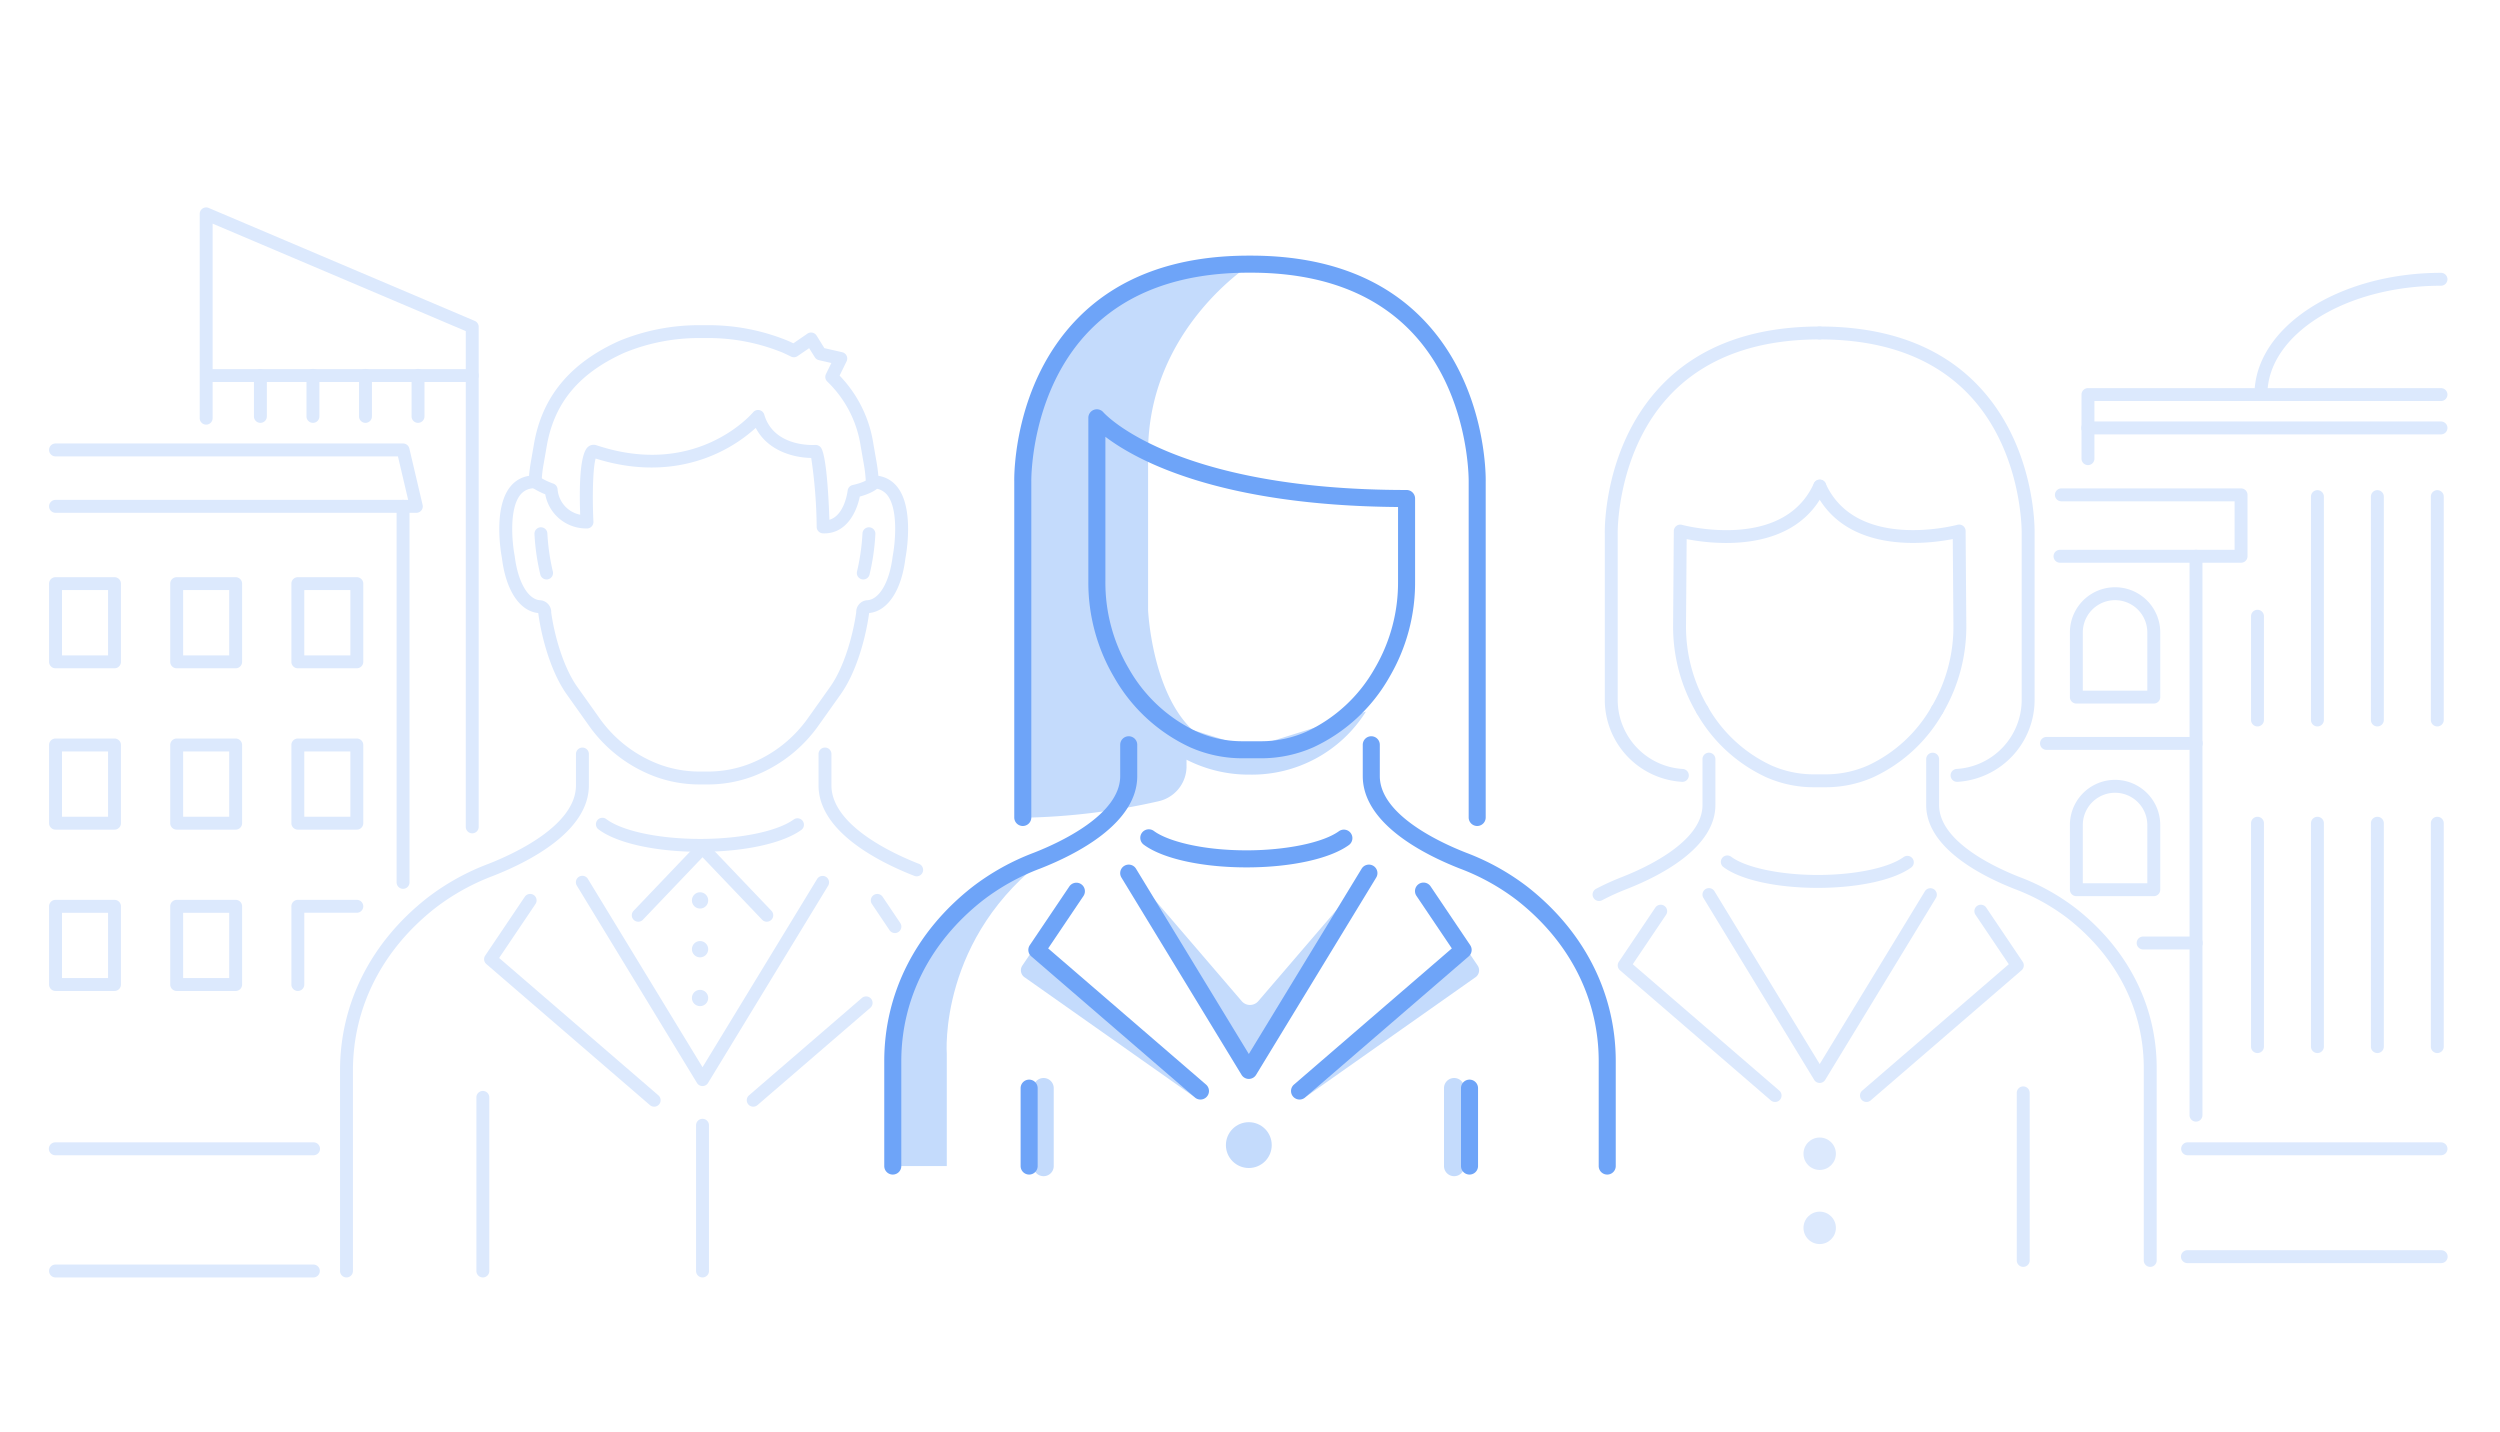 <svg xmlns="http://www.w3.org/2000/svg" width="440" height="252" viewBox="0 0 440 252">
  <g id="Group_7479" data-name="Group 7479" transform="translate(-472 -2867)">
    <rect id="Rectangle_491" data-name="Rectangle 491" width="440" height="252" transform="translate(472 2867)" fill="#fff"/>
    <g id="Group_7478" data-name="Group 7478" transform="translate(471.71 2867.375)">
      <g id="Background">
        <g id="Group_7356" data-name="Group 7356">
          <path id="Path_6155" data-name="Path 6155" d="M394.716,98.664h-31.9a1.136,1.136,0,0,1,0-2.271H393.58V87.856H363.129a1.136,1.136,0,1,1,0-2.271h31.587a1.135,1.135,0,0,1,1.136,1.136V97.528A1.135,1.135,0,0,1,394.716,98.664Z" fill="#dce9fd"/>
        </g>
        <g id="Group_7357" data-name="Group 7357">
          <path id="Path_6156" data-name="Path 6156" d="M386.785,197.03a1.135,1.135,0,0,1-1.136-1.135V97.528a1.136,1.136,0,0,1,2.272,0V195.9A1.135,1.135,0,0,1,386.785,197.03Z" fill="#dce9fd"/>
        </g>
        <g id="Group_7359" data-name="Group 7359">
          <g id="Group_7358" data-name="Group 7358">
            <path id="Path_6157" data-name="Path 6157" d="M323.056,173.8" fill="#dce9fd"/>
          </g>
        </g>
        <g id="Group_7363" data-name="Group 7363">
          <g id="Group_7361" data-name="Group 7361">
            <g id="Group_7360" data-name="Group 7360">
              <path id="Path_6158" data-name="Path 6158" d="M379.353,123.449H365.729a1.135,1.135,0,0,1-1.136-1.136V110.931a7.948,7.948,0,1,1,15.9,0v11.382A1.134,1.134,0,0,1,379.353,123.449Zm-12.489-2.271h11.353V110.931a5.676,5.676,0,1,0-11.353,0Z" fill="#dce9fd"/>
            </g>
          </g>
          <g id="Group_7362" data-name="Group 7362">
            <path id="Path_6159" data-name="Path 6159" d="M322.617,104.118" fill="#dce9fd"/>
          </g>
        </g>
        <g id="Group_7364" data-name="Group 7364">
          <path id="Path_6160" data-name="Path 6160" d="M386.785,166.729h-9.269a1.136,1.136,0,1,1,0-2.271h9.269a1.136,1.136,0,1,1,0,2.271Z" fill="#dce9fd"/>
        </g>
        <g id="Group_7365" data-name="Group 7365">
          <path id="Path_6161" data-name="Path 6161" d="M386.785,131.6H360.506a1.136,1.136,0,1,1,0-2.271h26.279a1.136,1.136,0,1,1,0,2.271Z" fill="#dce9fd"/>
        </g>
        <g id="Group_7366" data-name="Group 7366">
          <path id="Path_6162" data-name="Path 6162" d="M367.774,81.484a1.134,1.134,0,0,1-1.136-1.135V69.07a1.134,1.134,0,0,1,1.136-1.135h62.165a1.136,1.136,0,0,1,0,2.271h-61.03V80.349A1.134,1.134,0,0,1,367.774,81.484Z" fill="#dce9fd"/>
        </g>
        <g id="Group_7367" data-name="Group 7367">
          <path id="Path_6163" data-name="Path 6163" d="M398.215,70.206a1.135,1.135,0,0,1-1.136-1.136c0-11.816,14.74-21.429,32.86-21.429a1.136,1.136,0,0,1,0,2.271c-16.867,0-30.588,8.6-30.588,19.158A1.135,1.135,0,0,1,398.215,70.206Z" fill="#dce9fd"/>
        </g>
        <g id="Group_7368" data-name="Group 7368">
          <path id="Path_6164" data-name="Path 6164" d="M429.939,76.078H367.774a1.136,1.136,0,1,1,0-2.271h62.165a1.136,1.136,0,0,1,0,2.271Z" fill="#dce9fd"/>
        </g>
        <g id="Group_7394" data-name="Group 7394">
          <g id="Group_7370" data-name="Group 7370">
            <g id="Group_7369" data-name="Group 7369">
              <path id="Path_6165" data-name="Path 6165" d="M163.492,197.03a1.134,1.134,0,0,1-1.135-1.135V168.547a1.136,1.136,0,1,1,2.271,0V195.9A1.135,1.135,0,0,1,163.492,197.03Z" fill="#dce9fd"/>
            </g>
          </g>
          <g id="Group_7393" data-name="Group 7393">
            <g id="Group_7375" data-name="Group 7375">
              <g id="Group_7371" data-name="Group 7371">
                <path id="Path_6166" data-name="Path 6166" d="M55.442,224.455H10.061a1.135,1.135,0,1,1,0-2.271H55.442a1.135,1.135,0,1,1,0,2.271Z" fill="#dce9fd"/>
              </g>
              <g id="Group_7372" data-name="Group 7372">
                <path id="Path_6167" data-name="Path 6167" d="M55.442,202.949H10.061a1.136,1.136,0,1,1,0-2.271H55.442a1.136,1.136,0,1,1,0,2.271Z" fill="#dce9fd"/>
              </g>
              <g id="Group_7373" data-name="Group 7373">
                <path id="Path_6168" data-name="Path 6168" d="M429.939,202.949H385.276a1.136,1.136,0,0,1,0-2.271h44.663a1.136,1.136,0,0,1,0,2.271Z" fill="#dce9fd"/>
              </g>
              <g id="Group_7374" data-name="Group 7374">
                <path id="Path_6169" data-name="Path 6169" d="M429.939,221.933H385.276a1.136,1.136,0,0,1,0-2.272h44.663a1.136,1.136,0,0,1,0,2.272Z" fill="#dce9fd"/>
              </g>
            </g>
            <g id="Group_7376" data-name="Group 7376">
              <path id="Path_6170" data-name="Path 6170" d="M73.562,89.878h-63.5a1.136,1.136,0,1,1,0-2.272H72.127l-1.8-7.657H10.061a1.135,1.135,0,1,1,0-2.271H71.229a1.136,1.136,0,0,1,1.106.876l2.333,9.928a1.137,1.137,0,0,1-1.106,1.4Z" fill="#dce9fd"/>
            </g>
            <g id="Group_7377" data-name="Group 7377">
              <path id="Path_6171" data-name="Path 6171" d="M71.229,156.059a1.135,1.135,0,0,1-1.136-1.136V88.742a1.135,1.135,0,1,1,2.271,0v66.181A1.134,1.134,0,0,1,71.229,156.059Z" fill="#dce9fd"/>
            </g>
            <g id="Group_7378" data-name="Group 7378">
              <path id="Path_6172" data-name="Path 6172" d="M83.4,146.288a1.134,1.134,0,0,1-1.135-1.136V57.9L37.711,38.985V73.191a1.136,1.136,0,1,1-2.271,0V37.269a1.135,1.135,0,0,1,1.58-1.046L83.85,56.106a1.137,1.137,0,0,1,.691,1.046v88A1.135,1.135,0,0,1,83.4,146.288Z" fill="#dce9fd"/>
            </g>
            <g id="Group_7379" data-name="Group 7379">
              <path id="Path_6173" data-name="Path 6173" d="M83.4,66.862H37.058a1.135,1.135,0,1,1,0-2.271H83.4a1.135,1.135,0,1,1,0,2.271Z" fill="#dce9fd"/>
            </g>
            <g id="Group_7392" data-name="Group 7392">
              <g id="Group_7383" data-name="Group 7383">
                <g id="Group_7380" data-name="Group 7380">
                  <path id="Path_6174" data-name="Path 6174" d="M20.441,117.244H10.061a1.135,1.135,0,0,1-1.136-1.136V102.347a1.135,1.135,0,0,1,1.136-1.136h10.38a1.135,1.135,0,0,1,1.136,1.136v13.761A1.135,1.135,0,0,1,20.441,117.244ZM11.2,114.973h8.11V103.482H11.2Z" fill="#dce9fd"/>
                </g>
                <g id="Group_7381" data-name="Group 7381">
                  <path id="Path_6175" data-name="Path 6175" d="M41.766,117.244H31.385a1.135,1.135,0,0,1-1.136-1.136V102.347a1.135,1.135,0,0,1,1.136-1.136H41.766a1.134,1.134,0,0,1,1.135,1.136v13.761A1.134,1.134,0,0,1,41.766,117.244Zm-9.245-2.271H40.63V103.482H32.521Z" fill="#dce9fd"/>
                </g>
                <g id="Group_7382" data-name="Group 7382">
                  <path id="Path_6176" data-name="Path 6176" d="M63.09,117.244H52.71a1.135,1.135,0,0,1-1.136-1.136V102.347a1.135,1.135,0,0,1,1.136-1.136H63.09a1.135,1.135,0,0,1,1.136,1.136v13.761A1.135,1.135,0,0,1,63.09,117.244Zm-9.244-2.271h8.108V103.482H53.846Z" fill="#dce9fd"/>
                </g>
              </g>
              <g id="Group_7387" data-name="Group 7387">
                <g id="Group_7384" data-name="Group 7384">
                  <path id="Path_6177" data-name="Path 6177" d="M20.441,145.641H10.061a1.135,1.135,0,0,1-1.136-1.136V130.742a1.135,1.135,0,0,1,1.136-1.136h10.38a1.135,1.135,0,0,1,1.136,1.136v13.763A1.135,1.135,0,0,1,20.441,145.641ZM11.2,143.369h8.11V131.878H11.2Z" fill="#dce9fd"/>
                </g>
                <g id="Group_7385" data-name="Group 7385">
                  <path id="Path_6178" data-name="Path 6178" d="M41.766,145.641H31.385a1.135,1.135,0,0,1-1.136-1.136V130.742a1.135,1.135,0,0,1,1.136-1.136H41.766a1.134,1.134,0,0,1,1.135,1.136v13.763A1.134,1.134,0,0,1,41.766,145.641Zm-9.245-2.272H40.63V131.878H32.521Z" fill="#dce9fd"/>
                </g>
                <g id="Group_7386" data-name="Group 7386">
                  <path id="Path_6179" data-name="Path 6179" d="M63.09,145.641H52.71a1.135,1.135,0,0,1-1.136-1.136V130.742a1.135,1.135,0,0,1,1.136-1.136H63.09a1.135,1.135,0,0,1,1.136,1.136v13.763A1.135,1.135,0,0,1,63.09,145.641Zm-9.244-2.272h8.108V131.878H53.846Z" fill="#dce9fd"/>
                </g>
              </g>
              <g id="Group_7391" data-name="Group 7391">
                <g id="Group_7388" data-name="Group 7388">
                  <path id="Path_6180" data-name="Path 6180" d="M20.441,174.036H10.061A1.135,1.135,0,0,1,8.925,172.9V159.138A1.135,1.135,0,0,1,10.061,158h10.38a1.135,1.135,0,0,1,1.136,1.136V172.9A1.135,1.135,0,0,1,20.441,174.036ZM11.2,171.765h8.11V160.273H11.2Z" fill="#dce9fd"/>
                </g>
                <g id="Group_7389" data-name="Group 7389">
                  <path id="Path_6181" data-name="Path 6181" d="M41.766,174.036H31.385a1.135,1.135,0,0,1-1.136-1.136V159.138A1.135,1.135,0,0,1,31.385,158H41.766a1.134,1.134,0,0,1,1.135,1.136V172.9A1.134,1.134,0,0,1,41.766,174.036Zm-9.245-2.271H40.63V160.273H32.521Z" fill="#dce9fd"/>
                </g>
                <g id="Group_7390" data-name="Group 7390">
                  <path id="Path_6182" data-name="Path 6182" d="M52.71,174.036a1.135,1.135,0,0,1-1.136-1.136V159.138A1.135,1.135,0,0,1,52.71,158H63.09a1.135,1.135,0,1,1,0,2.271H53.846V172.9A1.135,1.135,0,0,1,52.71,174.036Z" fill="#dce9fd"/>
                </g>
              </g>
            </g>
          </g>
        </g>
        <g id="Group_7407" data-name="Group 7407">
          <g id="Group_7397" data-name="Group 7397">
            <g id="Group_7395" data-name="Group 7395">
              <path id="Path_6183" data-name="Path 6183" d="M429.255,127.477a1.135,1.135,0,0,1-1.136-1.136V87.028a1.136,1.136,0,0,1,2.272,0v39.313A1.135,1.135,0,0,1,429.255,127.477Z" fill="#dce9fd"/>
            </g>
            <g id="Group_7396" data-name="Group 7396">
              <path id="Path_6184" data-name="Path 6184" d="M429.255,184.964a1.135,1.135,0,0,1-1.136-1.136V144.516a1.136,1.136,0,1,1,2.272,0v39.312A1.135,1.135,0,0,1,429.255,184.964Z" fill="#dce9fd"/>
            </g>
          </g>
          <g id="Group_7400" data-name="Group 7400">
            <g id="Group_7398" data-name="Group 7398">
              <path id="Path_6185" data-name="Path 6185" d="M418.706,127.477a1.135,1.135,0,0,1-1.136-1.136V87.028a1.136,1.136,0,0,1,2.272,0v39.313A1.135,1.135,0,0,1,418.706,127.477Z" fill="#dce9fd"/>
            </g>
            <g id="Group_7399" data-name="Group 7399">
              <path id="Path_6186" data-name="Path 6186" d="M418.706,184.964a1.135,1.135,0,0,1-1.136-1.136V144.516a1.136,1.136,0,1,1,2.272,0v39.312A1.135,1.135,0,0,1,418.706,184.964Z" fill="#dce9fd"/>
            </g>
          </g>
          <g id="Group_7403" data-name="Group 7403">
            <g id="Group_7401" data-name="Group 7401">
              <path id="Path_6187" data-name="Path 6187" d="M408.157,127.477a1.134,1.134,0,0,1-1.135-1.136V87.028a1.135,1.135,0,0,1,2.271,0v39.313A1.135,1.135,0,0,1,408.157,127.477Z" fill="#dce9fd"/>
            </g>
            <g id="Group_7402" data-name="Group 7402">
              <path id="Path_6188" data-name="Path 6188" d="M408.157,184.964a1.134,1.134,0,0,1-1.135-1.136V144.516a1.135,1.135,0,1,1,2.271,0v39.312A1.135,1.135,0,0,1,408.157,184.964Z" fill="#dce9fd"/>
            </g>
          </g>
          <g id="Group_7406" data-name="Group 7406">
            <g id="Group_7404" data-name="Group 7404">
              <path id="Path_6189" data-name="Path 6189" d="M397.608,127.477a1.135,1.135,0,0,1-1.135-1.136V108.085a1.135,1.135,0,1,1,2.271,0v18.256A1.135,1.135,0,0,1,397.608,127.477Z" fill="#dce9fd"/>
            </g>
            <g id="Group_7405" data-name="Group 7405">
              <path id="Path_6190" data-name="Path 6190" d="M397.608,184.964a1.135,1.135,0,0,1-1.135-1.136V144.516a1.135,1.135,0,1,1,2.271,0v39.312A1.135,1.135,0,0,1,397.608,184.964Z" fill="#dce9fd"/>
            </g>
          </g>
        </g>
        <g id="Group_7408" data-name="Group 7408">
          <path id="Path_6191" data-name="Path 6191" d="M236.174,110.169" fill="#dce9fd"/>
        </g>
        <g id="Group_7409" data-name="Group 7409">
          <path id="Path_6192" data-name="Path 6192" d="M193.629,72.785h0Z" fill="#dce9fd"/>
        </g>
        <g id="Group_7410" data-name="Group 7410">
          <circle id="Ellipse_67" data-name="Ellipse 67" cx="2.852" cy="2.852" r="2.852" transform="translate(317.704 199.83)" fill="#dce9fd"/>
        </g>
        <g id="Group_7411" data-name="Group 7411">
          <circle id="Ellipse_68" data-name="Ellipse 68" cx="2.852" cy="2.852" r="2.852" transform="translate(317.704 212.876)" fill="#dce9fd"/>
        </g>
        <g id="Group_7438" data-name="Group 7438">
          <g id="Group_7420" data-name="Group 7420">
            <g id="Group_7412" data-name="Group 7412">
              <path id="Path_6193" data-name="Path 6193" d="M138.262,116.644" fill="#dce9fd"/>
            </g>
            <g id="Group_7414" data-name="Group 7414">
              <g id="Group_7413" data-name="Group 7413">
                <path id="Path_6194" data-name="Path 6194" d="M96.486,101.61a1.136,1.136,0,0,1-1.1-.863A39.053,39.053,0,0,1,94.357,93.6a1.136,1.136,0,1,1,2.271-.067,37.38,37.38,0,0,0,.962,6.668,1.135,1.135,0,0,1-.83,1.376A1.117,1.117,0,0,1,96.486,101.61Z" fill="#dce9fd"/>
              </g>
            </g>
            <g id="Group_7416" data-name="Group 7416">
              <g id="Group_7415" data-name="Group 7415">
                <path id="Path_6195" data-name="Path 6195" d="M152.228,101.61a1.117,1.117,0,0,1-.274-.034,1.136,1.136,0,0,1-.83-1.376,37.378,37.378,0,0,0,.962-6.668,1.136,1.136,0,0,1,2.272.067,39.109,39.109,0,0,1-1.029,7.148A1.136,1.136,0,0,1,152.228,101.61Z" fill="#dce9fd"/>
              </g>
            </g>
            <g id="Group_7418" data-name="Group 7418">
              <g id="Group_7417" data-name="Group 7417">
                <path id="Path_6196" data-name="Path 6196" d="M124.9,137.689H123.38a22.692,22.692,0,0,1-7.895-1.42,24.95,24.95,0,0,1-11.652-9.086l-3.8-5.352c-2.779-3.918-4.4-9.873-4.989-14.14-.007-.059-.016-.118-.026-.17-3.267-.328-5.7-4-6.39-9.7-.058-.274-1.681-8.723,1.509-12.582a5.167,5.167,0,0,1,3.26-1.864c.055-.616.156-1.485.342-2.556l.54-3.1c1.442-8.276,6.344-14.192,14.987-18.087a36.815,36.815,0,0,1,14.109-2.775H124.9A36.819,36.819,0,0,1,139,59.618c.316.143.622.285.923.43l2.475-1.7a1.135,1.135,0,0,1,1.609.338l1.374,2.213,3.139.718a1.136,1.136,0,0,1,.767,1.608l-1.228,2.506A22.076,22.076,0,0,1,154,77.712l.54,3.105c.187,1.07.287,1.939.342,2.555a5.171,5.171,0,0,1,3.261,1.864c3.189,3.859,1.566,12.308,1.495,12.665-.679,5.629-3.111,9.293-6.378,9.62-.009.042-.015.081-.017.1-.6,4.336-2.218,10.291-5,14.209l-3.8,5.352a24.95,24.95,0,0,1-11.652,9.086A22.692,22.692,0,0,1,124.9,137.689ZM94.438,85.564a3.1,3.1,0,0,0-2.544,1.119c-2.08,2.513-1.441,8.632-1.02,10.779.568,4.66,2.4,7.766,4.576,7.809a2.1,2.1,0,0,1,1.856,2.179c.52,3.747,2.04,9.478,4.585,13.067l3.8,5.351a22.68,22.68,0,0,0,10.587,8.27,20.43,20.43,0,0,0,7.106,1.28H124.9a20.43,20.43,0,0,0,7.106-1.28,22.688,22.688,0,0,0,10.588-8.27l3.8-5.351c2.545-3.589,4.064-9.32,4.592-13.136a2.065,2.065,0,0,1,1.847-2.11c2.175-.043,4.009-3.149,4.564-7.726.434-2.23,1.074-8.349-1.006-10.862a3.246,3.246,0,0,0-2.574-1.119h-.006a1.137,1.137,0,0,1-1.136-1.118,23.73,23.73,0,0,0-.372-3.239l-.54-3.105a19.84,19.84,0,0,0-5.872-11.321,1.137,1.137,0,0,1-.234-1.319l.955-1.95-2.2-.5a1.141,1.141,0,0,1-.713-.509l-1-1.6-2.042,1.4a1.137,1.137,0,0,1-1.156.077q-.7-.351-1.421-.677A34.457,34.457,0,0,0,124.9,59.122H123.38a34.448,34.448,0,0,0-13.194,2.584c-8,3.6-12.343,8.816-13.664,16.4l-.54,3.1a23.879,23.879,0,0,0-.373,3.24,1.136,1.136,0,0,1-1.135,1.118A.216.216,0,0,1,94.438,85.564Z" fill="#dce9fd"/>
              </g>
            </g>
            <g id="Group_7419" data-name="Group 7419">
              <path id="Path_6197" data-name="Path 6197" d="M145.376,93.5q-.129,0-.261-.006a1.136,1.136,0,0,1-1.088-1.105,87.282,87.282,0,0,0-.964-12.168c-2.955-.028-7.619-1.169-9.762-5.287a26.672,26.672,0,0,1-6.595,4.386c-4.564,2.151-11.982,4.038-21.58,1.007-.489,1.582-.607,6.734-.393,11.116a1.14,1.14,0,0,1-.331.858,1.1,1.1,0,0,1-.855.333,7.321,7.321,0,0,1-7.294-6.01,13.107,13.107,0,0,1-2.437-1.273A1.136,1.136,0,0,1,95.129,83.5h0a12.157,12.157,0,0,0,2.551,1.242,1.135,1.135,0,0,1,.745,1,4.959,4.959,0,0,0,3.979,4.472c-.19-5.119-.048-10.863,1.433-11.986a1.53,1.53,0,0,1,1.431-.239c17.443,5.823,27.168-5.331,27.574-5.807a1.137,1.137,0,0,1,1.957.413c1.7,5.771,8.672,5.357,8.973,5.339a1.177,1.177,0,0,1,1.068.572c.944,1.664,1.3,9,1.423,12.6,2.667-.778,3.19-4.94,3.214-5.137a1.139,1.139,0,0,1,.879-.978c2.386-.537,3.022-1.242,3.028-1.249a1.1,1.1,0,0,1,1.553-.29,1.167,1.167,0,0,1,.3,1.605c-.195.295-1,1.248-3.625,1.964C151.091,89.644,149.319,93.5,145.376,93.5Z" fill="#dce9fd"/>
            </g>
          </g>
          <g id="Group_7437" data-name="Group 7437">
            <g id="Group_7421" data-name="Group 7421">
              <path id="Path_6198" data-name="Path 6198" d="M140.538,140.7" fill="#dce9fd"/>
            </g>
            <g id="Group_7425" data-name="Group 7425">
              <g id="Group_7422" data-name="Group 7422">
                <path id="Path_6199" data-name="Path 6199" d="M132.863,194.4a1.136,1.136,0,0,1-.743-2l19.863-17.132A1.136,1.136,0,0,1,153.467,177L133.6,194.13A1.133,1.133,0,0,1,132.863,194.4Z" fill="#dce9fd"/>
              </g>
              <g id="Group_7423" data-name="Group 7423">
                <path id="Path_6200" data-name="Path 6200" d="M157.793,163.842a1.134,1.134,0,0,1-.943-.5l-3.1-4.609a1.136,1.136,0,1,1,1.885-1.269l3.1,4.608a1.137,1.137,0,0,1-.941,1.772Z" fill="#dce9fd"/>
              </g>
              <g id="Group_7424" data-name="Group 7424">
                <path id="Path_6201" data-name="Path 6201" d="M115.42,194.4a1.13,1.13,0,0,1-.741-.275L85.889,169.3a1.135,1.135,0,0,1-.2-1.5l6.963-10.341a1.136,1.136,0,1,1,1.885,1.269l-6.4,9.5,28.026,24.174a1.136,1.136,0,0,1-.743,2Z" fill="#dce9fd"/>
              </g>
            </g>
            <g id="Group_7426" data-name="Group 7426">
              <path id="Path_6202" data-name="Path 6202" d="M61.271,224.455a1.135,1.135,0,0,1-1.136-1.136V188.026c0-11.8,5.444-22.581,15.332-30.359a41.669,41.669,0,0,1,10.778-6c4.635-1.815,15.415-6.8,15.415-13.824v-5.509a1.136,1.136,0,1,1,2.272,0v5.509c0,8.125-10.562,13.474-16.859,15.939a39.537,39.537,0,0,0-10.2,5.672c-9.328,7.34-14.466,17.487-14.466,28.574v35.293A1.134,1.134,0,0,1,61.271,224.455Z" fill="#dce9fd"/>
            </g>
            <g id="Group_7427" data-name="Group 7427">
              <path id="Path_6203" data-name="Path 6203" d="M85.271,224.455a1.135,1.135,0,0,1-1.136-1.136V192.766a1.135,1.135,0,1,1,2.271,0v30.553A1.134,1.134,0,0,1,85.271,224.455Z" fill="#dce9fd"/>
            </g>
            <g id="Group_7428" data-name="Group 7428">
              <path id="Path_6204" data-name="Path 6204" d="M161.624,153.859a1.118,1.118,0,0,1-.414-.079c-6.3-2.465-16.858-7.814-16.858-15.939v-5.509a1.135,1.135,0,1,1,2.271,0v5.509c0,7.028,10.78,12.009,15.415,13.824a1.136,1.136,0,0,1-.414,2.194Z" fill="#dce9fd"/>
            </g>
            <g id="Group_7429" data-name="Group 7429">
              <path id="Path_6205" data-name="Path 6205" d="M123.934,190.776a1.135,1.135,0,0,1-.971-.545l-21.138-34.717a1.137,1.137,0,1,1,1.942-1.182l20.167,33.124L144.1,154.332a1.136,1.136,0,1,1,1.941,1.182L124.9,190.231A1.135,1.135,0,0,1,123.934,190.776Z" fill="#dce9fd"/>
            </g>
            <g id="Group_7430" data-name="Group 7430">
              <path id="Path_6206" data-name="Path 6206" d="M123.538,149.547c-7.774,0-14.626-1.5-17.882-3.927a1.136,1.136,0,1,1,1.356-1.822c2.84,2.112,9.327,3.477,16.526,3.477,7.123,0,13.585-1.346,16.462-3.429a1.136,1.136,0,0,1,1.332,1.84C138.044,148.067,131.225,149.547,123.538,149.547Z" fill="#dce9fd"/>
            </g>
            <g id="Group_7431" data-name="Group 7431">
              <path id="Path_6207" data-name="Path 6207" d="M112.622,161.847a1.136,1.136,0,0,1-.822-1.92l11.311-11.856a1.137,1.137,0,0,1,1.645,1.569l-11.312,11.855A1.132,1.132,0,0,1,112.622,161.847Z" fill="#dce9fd"/>
            </g>
            <g id="Group_7432" data-name="Group 7432">
              <path id="Path_6208" data-name="Path 6208" d="M135.245,161.847a1.133,1.133,0,0,1-.822-.352L123.111,149.64a1.137,1.137,0,0,1,1.645-1.569l11.311,11.856a1.136,1.136,0,0,1-.822,1.92Z" fill="#dce9fd"/>
            </g>
            <g id="Group_7433" data-name="Group 7433">
              <path id="Path_6209" data-name="Path 6209" d="M123.934,224.455a1.135,1.135,0,0,1-1.136-1.136V197.707a1.136,1.136,0,1,1,2.271,0v25.612A1.134,1.134,0,0,1,123.934,224.455Z" fill="#dce9fd"/>
            </g>
            <g id="Group_7434" data-name="Group 7434">
              <circle id="Ellipse_69" data-name="Ellipse 69" cx="1.435" cy="1.435" r="1.435" transform="translate(122.065 156.662)" fill="#dce9fd"/>
            </g>
            <g id="Group_7435" data-name="Group 7435">
              <circle id="Ellipse_70" data-name="Ellipse 70" cx="1.435" cy="1.435" r="1.435" transform="translate(122.065 165.25)" fill="#dce9fd"/>
            </g>
            <g id="Group_7436" data-name="Group 7436">
              <circle id="Ellipse_71" data-name="Ellipse 71" cx="1.435" cy="1.435" r="1.435" transform="translate(122.065 173.837)" fill="#dce9fd"/>
            </g>
          </g>
        </g>
        <g id="Group_7439" data-name="Group 7439">
          <path id="Path_6210" data-name="Path 6210" d="M344.121,127.79" fill="#dce9fd"/>
        </g>
        <g id="Group_7440" data-name="Group 7440">
          <path id="Path_6211" data-name="Path 6211" d="M335.128,117.641" fill="#dce9fd"/>
        </g>
        <g id="Group_7441" data-name="Group 7441">
          <path id="Path_6212" data-name="Path 6212" d="M335.869,143.95" fill="#dce9fd"/>
        </g>
        <g id="Group_7442" data-name="Group 7442">
          <path id="Path_6213" data-name="Path 6213" d="M321.692,138.18h-2.265A20.621,20.621,0,0,1,311.1,136.4,27.237,27.237,0,0,1,298.9,125.143a1.136,1.136,0,1,1,1.95-1.166,25,25,0,0,0,11.157,10.345,18.372,18.372,0,0,0,7.418,1.586h2.265a18.379,18.379,0,0,0,7.418-1.586,24.978,24.978,0,0,0,11.156-10.345,1.136,1.136,0,1,1,1.951,1.166A27.243,27.243,0,0,1,330.023,136.4,20.628,20.628,0,0,1,321.692,138.18Z" fill="#dce9fd"/>
        </g>
        <g id="Group_7443" data-name="Group 7443">
          <path id="Path_6214" data-name="Path 6214" d="M299.878,125.7a1.133,1.133,0,0,1-.976-.553,30.01,30.01,0,0,1-4.146-15.416l.124-16.646a1.136,1.136,0,0,1,1.437-1.087c.176.05,17.768,4.723,23.207-7.277a1.137,1.137,0,1,1,2.071.937c-5.247,11.576-19.827,9.758-24.453,8.85l-.115,15.231a27.735,27.735,0,0,0,3.825,14.242,1.137,1.137,0,0,1-.974,1.719Z" fill="#dce9fd"/>
        </g>
        <g id="Group_7444" data-name="Group 7444">
          <path id="Path_6215" data-name="Path 6215" d="M296.387,137.228c-.023,0-.046,0-.069,0a14.467,14.467,0,0,1-13.584-14.43V93.489c-.013-.609-.218-15.621,10.207-26.275,6.573-6.719,15.866-10.125,27.619-10.125a1.136,1.136,0,0,1,0,2.271c-11.11,0-19.851,3.172-25.98,9.427-9.758,9.957-9.577,24.532-9.574,24.679V122.8a12.192,12.192,0,0,0,11.447,12.162,1.136,1.136,0,0,1-.066,2.27Z" fill="#dce9fd"/>
        </g>
        <g id="Group_7447" data-name="Group 7447">
          <g id="Group_7445" data-name="Group 7445">
            <path id="Path_6216" data-name="Path 6216" d="M328.791,193.571a1.136,1.136,0,0,1-.743-2l25.788-22.243-5.859-8.7a1.136,1.136,0,0,1,1.884-1.27l6.423,9.536a1.136,1.136,0,0,1-.2,1.5l-26.552,22.9A1.131,1.131,0,0,1,328.791,193.571Z" fill="#dce9fd"/>
          </g>
          <g id="Group_7446" data-name="Group 7446">
            <path id="Path_6217" data-name="Path 6217" d="M312.7,193.571a1.13,1.13,0,0,1-.741-.275l-26.552-22.9a1.138,1.138,0,0,1-.2-1.5l6.423-9.536a1.136,1.136,0,0,1,1.885,1.27l-5.86,8.7,25.788,22.243a1.135,1.135,0,0,1-.743,2Z" fill="#dce9fd"/>
          </g>
        </g>
        <g id="Group_7448" data-name="Group 7448">
          <path id="Path_6218" data-name="Path 6218" d="M281.724,158.2a1.136,1.136,0,0,1-.531-2.142,45.132,45.132,0,0,1,4.573-2.079c4.258-1.667,14.161-6.236,14.161-12.667v-8.079a1.135,1.135,0,0,1,2.271,0v8.079c0,7.549-9.776,12.5-15.6,14.783a42.734,42.734,0,0,0-4.342,1.974A1.13,1.13,0,0,1,281.724,158.2Z" fill="#dce9fd"/>
        </g>
        <g id="Group_7449" data-name="Group 7449">
          <path id="Path_6219" data-name="Path 6219" d="M356.377,222.594a1.135,1.135,0,0,1-1.136-1.136V191.971a1.136,1.136,0,0,1,2.272,0v29.487A1.135,1.135,0,0,1,356.377,222.594Z" fill="#dce9fd"/>
        </g>
        <g id="Group_7450" data-name="Group 7450">
          <path id="Path_6220" data-name="Path 6220" d="M378.73,222.594a1.135,1.135,0,0,1-1.136-1.136V187.6c0-10.2-4.726-19.531-13.307-26.284A36.415,36.415,0,0,0,354.9,156.1c-5.828-2.281-15.6-7.234-15.6-14.783v-8.079a1.135,1.135,0,0,1,2.271,0v8.079c0,6.431,9.9,11,14.162,12.667a38.633,38.633,0,0,1,9.962,5.548c9.14,7.193,14.173,17.161,14.173,28.069v33.858A1.134,1.134,0,0,1,378.73,222.594Z" fill="#dce9fd"/>
        </g>
        <g id="Group_7451" data-name="Group 7451">
          <path id="Path_6221" data-name="Path 6221" d="M320.556,190.225a1.135,1.135,0,0,1-.971-.545l-19.493-32.019a1.136,1.136,0,0,1,1.941-1.182L320.556,186.9l18.523-30.425a1.137,1.137,0,0,1,1.942,1.182L321.526,189.68A1.135,1.135,0,0,1,320.556,190.225Z" fill="#dce9fd"/>
        </g>
        <g id="Group_7452" data-name="Group 7452">
          <path id="Path_6222" data-name="Path 6222" d="M320.191,155.89c-7.187,0-13.526-1.394-16.544-3.637A1.136,1.136,0,1,1,305,150.429c2.566,1.907,8.67,3.189,15.189,3.189,6.551,0,12.49-1.235,15.129-3.145a1.135,1.135,0,1,1,1.332,1.839C333.606,154.52,327.3,155.89,320.191,155.89Z" fill="#dce9fd"/>
        </g>
        <g id="Group_7453" data-name="Group 7453">
          <path id="Path_6223" data-name="Path 6223" d="M344.729,137.228a1.136,1.136,0,0,1-.067-2.27A12.192,12.192,0,0,0,356.108,122.8V93.489c0-.17.184-14.745-9.573-24.7-6.129-6.255-14.87-9.427-25.979-9.427a1.136,1.136,0,1,1,0-2.271c11.753,0,21.046,3.406,27.619,10.125,10.425,10.654,10.219,25.666,10.205,26.3V122.8a14.466,14.466,0,0,1-13.583,14.43C344.774,137.228,344.751,137.228,344.729,137.228Z" fill="#dce9fd"/>
        </g>
        <g id="Group_7454" data-name="Group 7454">
          <path id="Path_6224" data-name="Path 6224" d="M341.24,125.7a1.136,1.136,0,0,1-.973-1.719,27.742,27.742,0,0,0,3.824-14.25L343.977,94.5c-4.63.908-19.2,2.726-24.453-8.85a1.137,1.137,0,0,1,2.071-.937c5.438,12,23.03,7.326,23.206,7.277a1.136,1.136,0,0,1,1.437,1.087l.124,16.637a30.01,30.01,0,0,1-4.146,15.425A1.133,1.133,0,0,1,341.24,125.7Z" fill="#dce9fd"/>
        </g>
        <g id="Group_7456" data-name="Group 7456">
          <g id="Group_7455" data-name="Group 7455">
            <path id="Path_6225" data-name="Path 6225" d="M379.353,157.348H365.729a1.135,1.135,0,0,1-1.136-1.136V144.829a7.948,7.948,0,1,1,15.9,0v11.383A1.134,1.134,0,0,1,379.353,157.348Zm-12.489-2.272h11.353V144.829a5.676,5.676,0,1,0-11.353,0Z" fill="#dce9fd"/>
          </g>
        </g>
        <g id="Group_7461" data-name="Group 7461">
          <g id="Group_7457" data-name="Group 7457">
            <path id="Path_6226" data-name="Path 6226" d="M46.119,74.048a1.135,1.135,0,0,1-1.136-1.136V65.727a1.136,1.136,0,0,1,2.272,0v7.185A1.135,1.135,0,0,1,46.119,74.048Z" fill="#dce9fd"/>
          </g>
          <g id="Group_7458" data-name="Group 7458">
            <path id="Path_6227" data-name="Path 6227" d="M55.367,74.048a1.134,1.134,0,0,1-1.135-1.136V65.727a1.136,1.136,0,1,1,2.271,0v7.185A1.135,1.135,0,0,1,55.367,74.048Z" fill="#dce9fd"/>
          </g>
          <g id="Group_7459" data-name="Group 7459">
            <path id="Path_6228" data-name="Path 6228" d="M64.614,74.048a1.134,1.134,0,0,1-1.135-1.136V65.727a1.136,1.136,0,1,1,2.271,0v7.185A1.135,1.135,0,0,1,64.614,74.048Z" fill="#dce9fd"/>
          </g>
          <g id="Group_7460" data-name="Group 7460">
            <path id="Path_6229" data-name="Path 6229" d="M73.862,74.048a1.134,1.134,0,0,1-1.135-1.136V65.727a1.136,1.136,0,1,1,2.271,0v7.185A1.135,1.135,0,0,1,73.862,74.048Z" fill="#dce9fd"/>
          </g>
        </g>
      </g>
      <g id="Core_shadow" data-name="Core shadow">
        <path id="Path_6230" data-name="Path 6230" d="M213.021,130.174a12.319,12.319,0,0,0,5.837,1.408A26.057,26.057,0,0,1,213.021,130.174Z" fill="#c4dbfc"/>
        <path id="Path_6231" data-name="Path 6231" d="M166.925,204.85V185.126s-1.578-20.639,18.037-34.925c0,0-27.461,9.162-27.461,33.768V204.85Z" fill="#c4dbfc"/>
        <g id="Group_7462" data-name="Group 7462">
          <path id="Path_6232" data-name="Path 6232" d="M186.112,160.872l-5.884,8.682a1.5,1.5,0,0,0,.484,2.139l29.757,20.974-26.236-26.375Z" fill="#c4dbfc"/>
          <path id="Path_6233" data-name="Path 6233" d="M254.469,160.872l5.883,8.682a1.5,1.5,0,0,1-.483,2.139l-29.758,20.974,26.237-26.375Z" fill="#c4dbfc"/>
        </g>
        <path id="Path_6234" data-name="Path 6234" d="M241.753,152.512l-20.006,23.316a1.919,1.919,0,0,1-2.913,0l-20.007-23.316,21.137,35.5.326-.535.326.535Z" fill="#c4dbfc"/>
        <path id="Path_6235" data-name="Path 6235" d="M220.29,131.266l-10.149-3.185c-7.157-6.775-7.787-21.065-7.787-21.065V79.23c0-21.731,18.1-33.114,18.1-33.114-40.6-.35-40.149,37.515-40.149,37.515V142.65a3.2,3.2,0,0,0,.128.893,115.254,115.254,0,0,0,23.725-2.89,6.3,6.3,0,0,0,4.962-5.992v-1.327a24.105,24.105,0,0,0,11.172,2.626,23.7,23.7,0,0,0,20.4-11.094ZM193.338,73.159Zm.066,32.593c1.913,11.2,7.565,17.566,13.06,21.175l-.706-.221-6.813-5.034v-1.635C194.618,114.925,193.629,108.583,193.4,105.752Z" fill="#c4dbfc"/>
        <path id="Path_6236" data-name="Path 6236" d="M183.962,206.635a1.783,1.783,0,0,1-1.785-1.785V191.14a1.785,1.785,0,1,1,3.57,0v13.71A1.784,1.784,0,0,1,183.962,206.635Z" fill="#c4dbfc"/>
        <path id="Path_6237" data-name="Path 6237" d="M256.219,206.635a1.784,1.784,0,0,1-1.786-1.785V191.14a1.785,1.785,0,0,1,3.571,0v13.71A1.784,1.784,0,0,1,256.219,206.635Z" fill="#c4dbfc"/>
        <circle id="Ellipse_72" data-name="Ellipse 72" cx="4.033" cy="4.033" r="4.033" transform="translate(216.049 197.129)" fill="#c4dbfc"/>
      </g>
      <g id="Core">
        <g id="Group_7477" data-name="Group 7477">
          <g id="Group_7463" data-name="Group 7463">
            <path id="Path_6238" data-name="Path 6238" d="M236.687,139.07" fill="#6ea4f8"/>
          </g>
          <g id="Group_7467" data-name="Group 7467">
            <g id="Group_7464" data-name="Group 7464">
              <path id="Path_6239" data-name="Path 6239" d="M222.326,133.082h-3.468a22.632,22.632,0,0,1-9.14-1.95,29.792,29.792,0,0,1-13.345-12.318,32.785,32.785,0,0,1-4.534-16.854V73.16a1.5,1.5,0,0,1,2.65-.963c.111.131,12.168,13.667,53.356,13.667a1.5,1.5,0,0,1,1.5,1.5v14.6a32.785,32.785,0,0,1-4.534,16.854h0a29.79,29.79,0,0,1-13.344,12.318A22.64,22.64,0,0,1,222.326,133.082ZM194.839,76.5V101.96a29.808,29.808,0,0,0,4.108,15.315,26.823,26.823,0,0,0,11.976,11.109,19.643,19.643,0,0,0,7.935,1.7h3.468a19.651,19.651,0,0,0,7.936-1.7,26.826,26.826,0,0,0,11.975-11.109h0a29.8,29.8,0,0,0,4.108-15.315v-13.1C214.812,88.612,200.256,80.618,194.839,76.5Z" fill="#6ea4f8"/>
            </g>
            <g id="Group_7466" data-name="Group 7466">
              <g id="Group_7465" data-name="Group 7465">
                <path id="Path_6240" data-name="Path 6240" d="M260.277,145a1.5,1.5,0,0,1-1.5-1.5V84.354c0-.187.175-15.888-10.339-26.6-6.6-6.726-16.017-10.137-27.987-10.137h-.365c-11.969,0-21.381,3.41-27.975,10.136C181.61,68.465,181.8,84.165,181.8,84.323V143.5a1.5,1.5,0,0,1-3,0V84.354c-.015-.659-.24-17.046,11.143-28.679,7.18-7.339,17.319-11.059,30.139-11.059h.365c12.818,0,22.963,3.72,30.15,11.058,11.4,11.633,11.19,28.019,11.176,28.711V143.5A1.5,1.5,0,0,1,260.277,145Z" fill="#6ea4f8"/>
              </g>
            </g>
          </g>
          <g id="Group_7470" data-name="Group 7470">
            <g id="Group_7468" data-name="Group 7468">
              <path id="Path_6241" data-name="Path 6241" d="M229.012,193.144a1.5,1.5,0,0,1-.981-2.636l27.782-23.963-6.22-9.236a1.5,1.5,0,1,1,2.488-1.676l6.965,10.341a1.5,1.5,0,0,1-.265,1.974L229.99,192.78A1.5,1.5,0,0,1,229.012,193.144Z" fill="#6ea4f8"/>
            </g>
            <g id="Group_7469" data-name="Group 7469">
              <path id="Path_6242" data-name="Path 6242" d="M211.569,193.144a1.493,1.493,0,0,1-.978-.364L181.8,167.948a1.5,1.5,0,0,1-.265-1.974l6.964-10.341a1.5,1.5,0,0,1,2.488,1.676l-6.22,9.236,27.783,23.963a1.5,1.5,0,0,1-.981,2.636Z" fill="#6ea4f8"/>
            </g>
          </g>
          <g id="Group_7471" data-name="Group 7471">
            <path id="Path_6243" data-name="Path 6243" d="M157.419,206.35a1.5,1.5,0,0,1-1.5-1.5V186.4c0-11.913,5.494-22.8,15.47-30.646a42.154,42.154,0,0,1,10.872-6.054c4.565-1.788,15.184-6.682,15.184-13.486v-5.508a1.5,1.5,0,0,1,3,0v5.508c0,8.34-10.708,13.78-17.091,16.279a39.16,39.16,0,0,0-10.109,5.619c-9.238,7.268-14.326,17.315-14.326,28.288V204.85A1.5,1.5,0,0,1,157.419,206.35Z" fill="#6ea4f8"/>
          </g>
          <g id="Group_7472" data-name="Group 7472">
            <path id="Path_6244" data-name="Path 6244" d="M181.419,206.35a1.5,1.5,0,0,1-1.5-1.5V191.14a1.5,1.5,0,1,1,3,0v13.71A1.5,1.5,0,0,1,181.419,206.35Z" fill="#6ea4f8"/>
          </g>
          <g id="Group_7473" data-name="Group 7473">
            <path id="Path_6245" data-name="Path 6245" d="M258.925,206.35a1.5,1.5,0,0,1-1.5-1.5V191.14a1.5,1.5,0,1,1,3,0v13.71A1.5,1.5,0,0,1,258.925,206.35Z" fill="#6ea4f8"/>
          </g>
          <g id="Group_7474" data-name="Group 7474">
            <path id="Path_6246" data-name="Path 6246" d="M283.162,206.35a1.5,1.5,0,0,1-1.5-1.5V186.4c0-10.973-5.088-21.02-14.326-28.288a39.15,39.15,0,0,0-10.11-5.619c-6.382-2.5-17.09-7.937-17.09-16.279v-5.508a1.5,1.5,0,0,1,3,0v5.508c0,6.805,10.619,11.7,15.184,13.486a42.131,42.131,0,0,1,10.871,6.054c9.977,7.85,15.471,18.733,15.471,30.646V204.85A1.5,1.5,0,0,1,283.162,206.35Z" fill="#6ea4f8"/>
          </g>
          <g id="Group_7475" data-name="Group 7475">
            <path id="Path_6247" data-name="Path 6247" d="M220.083,189.515a1.5,1.5,0,0,1-1.281-.72l-21.138-34.717a1.5,1.5,0,1,1,2.562-1.561l19.857,32.613,19.855-32.613a1.5,1.5,0,0,1,2.563,1.561l-21.137,34.717A1.5,1.5,0,0,1,220.083,189.515Z" fill="#6ea4f8"/>
          </g>
          <g id="Group_7476" data-name="Group 7476">
            <path id="Path_6248" data-name="Path 6248" d="M219.686,152.286c-7.848,0-14.784-1.533-18.1-4a1.5,1.5,0,0,1,1.791-2.407c2.278,1.695,8.2,3.406,16.308,3.406,6.945,0,13.474-1.351,16.248-3.361a1.5,1.5,0,1,1,1.76,2.43C234.347,150.78,227.447,152.286,219.686,152.286Z" fill="#6ea4f8"/>
          </g>
        </g>
      </g>
    </g>
  </g>
</svg>
